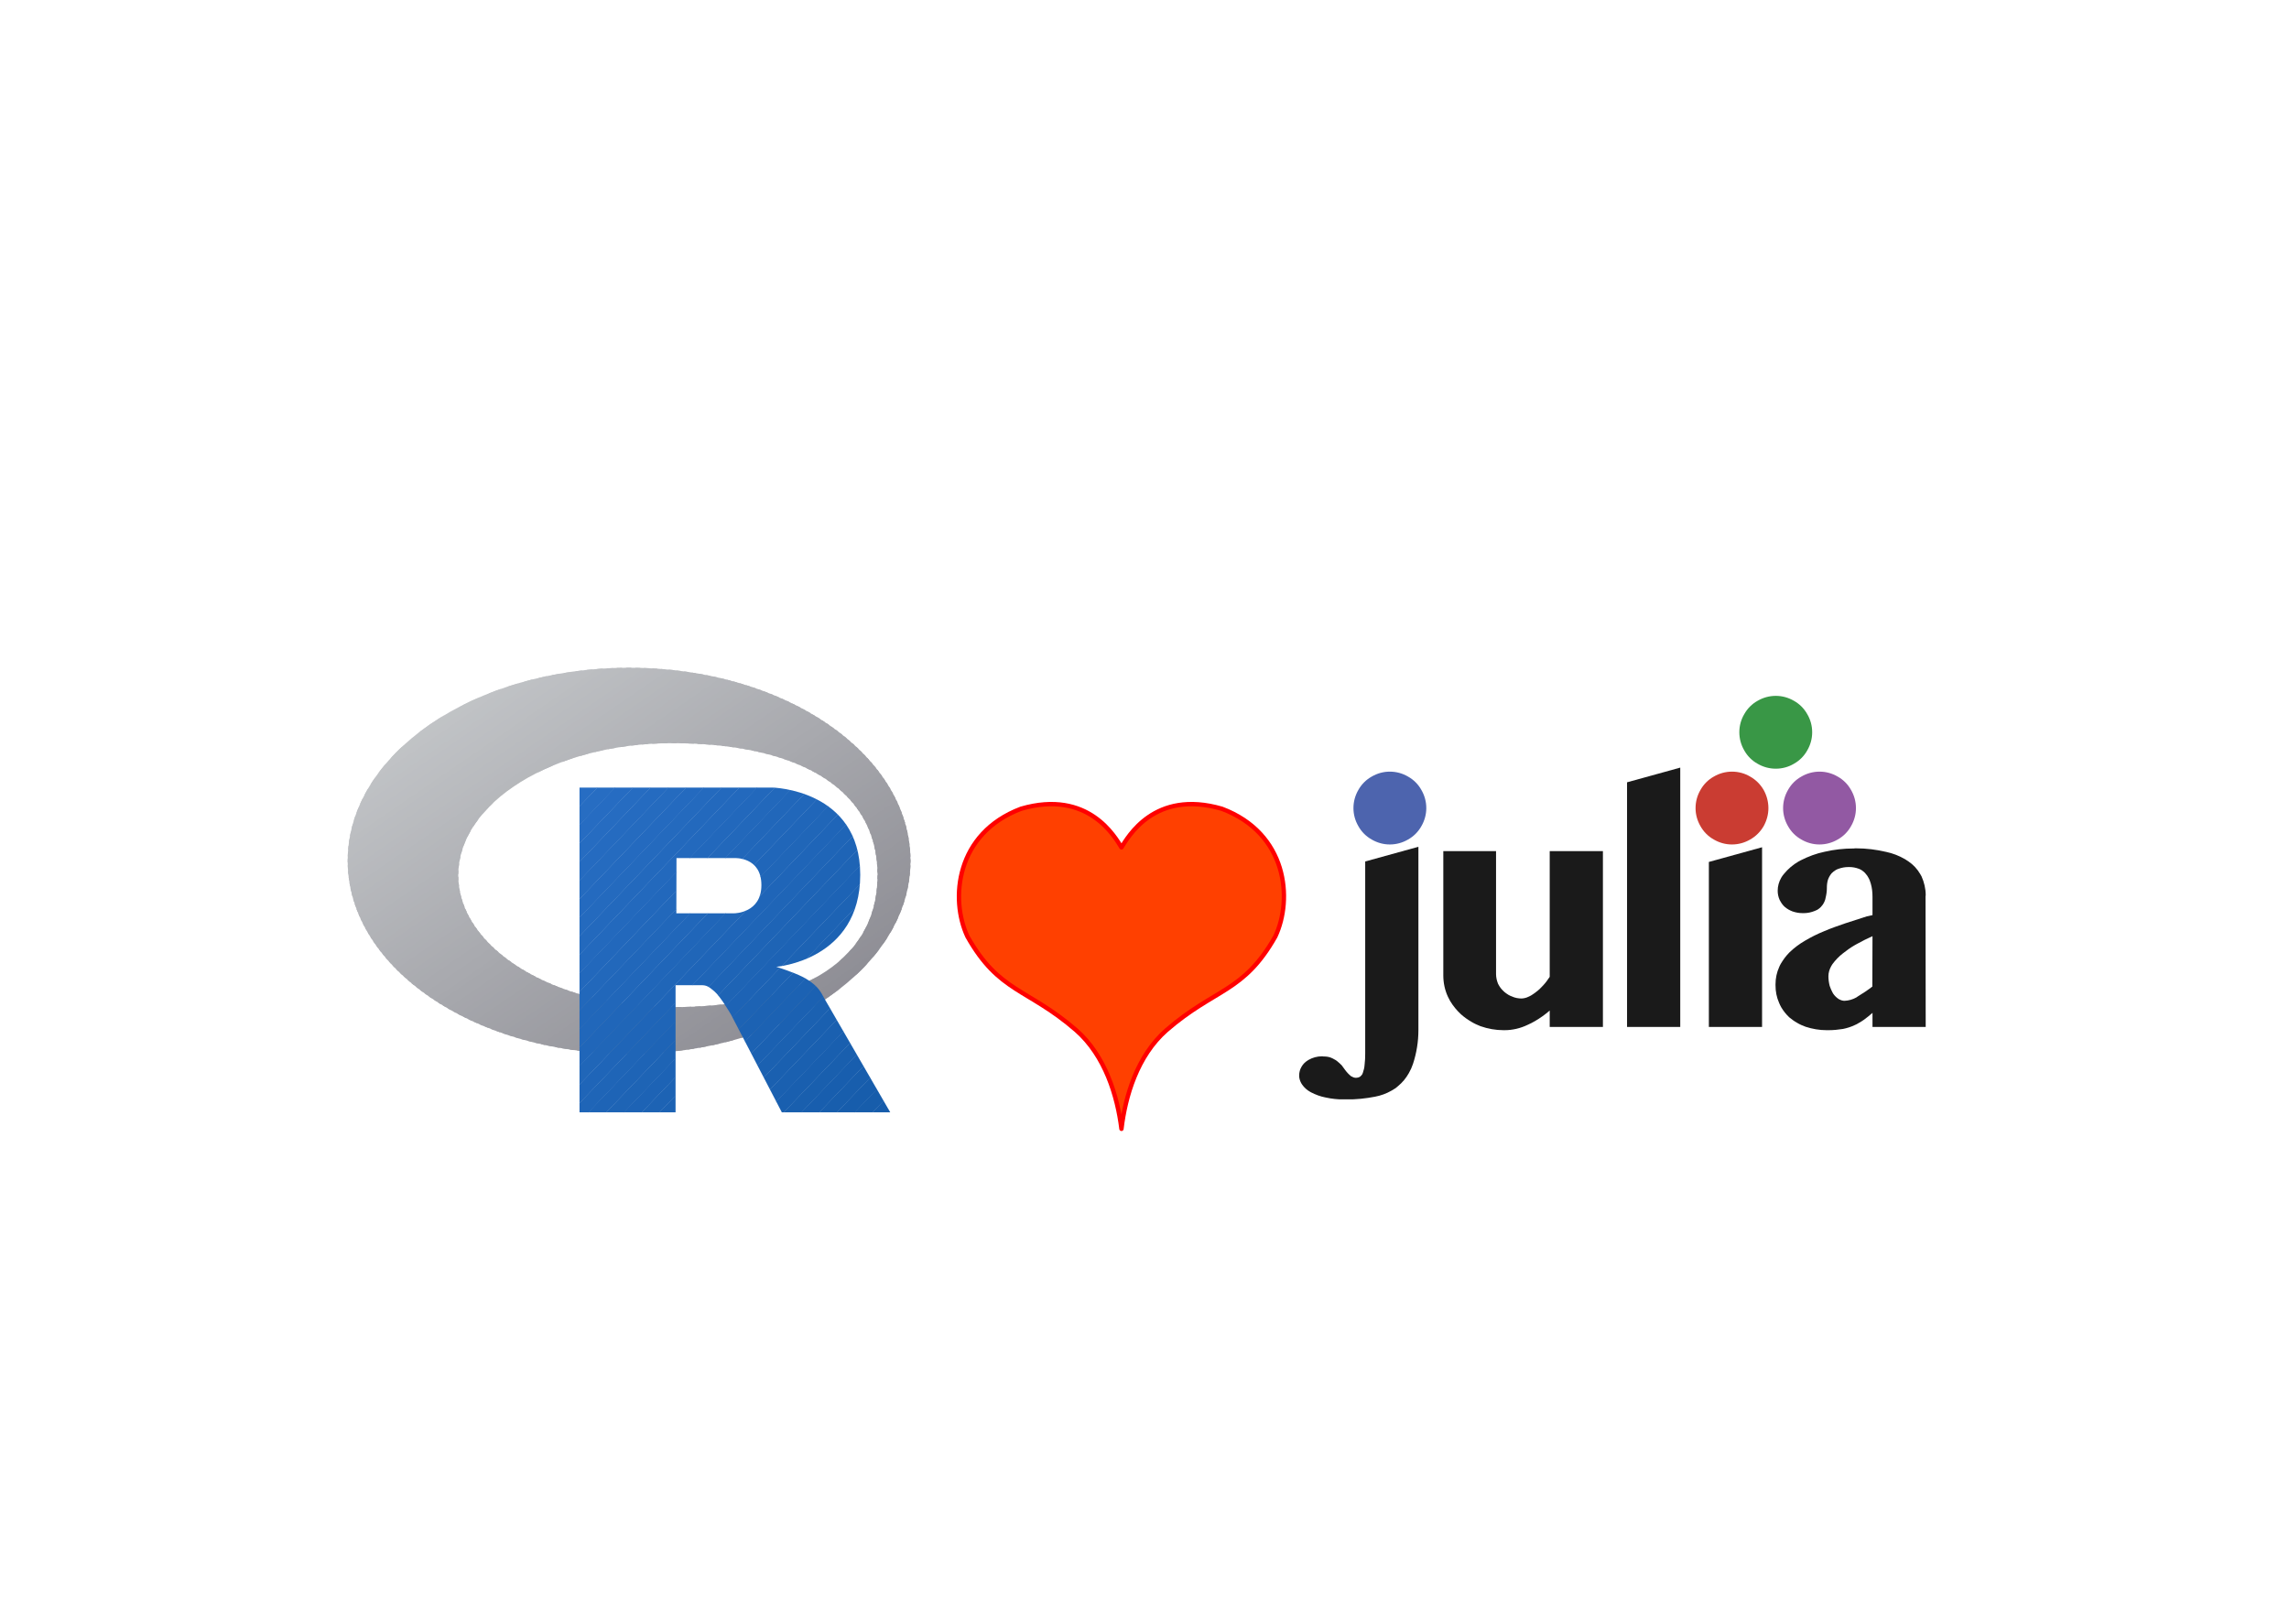 <?xml version="1.0" encoding="UTF-8"?>
<!DOCTYPE svg PUBLIC "-//W3C//DTD SVG 1.1//EN" "http://www.w3.org/Graphics/SVG/1.1/DTD/svg11.dtd">
<svg version="1.2" width="148mm" height="105mm" viewBox="0 0 14800 10500" preserveAspectRatio="xMidYMid" fill-rule="evenodd" stroke-width="28.222" stroke-linejoin="round" xmlns="http://www.w3.org/2000/svg" xmlns:ooo="http://xml.openoffice.org/svg/export" xmlns:xlink="http://www.w3.org/1999/xlink" xmlns:presentation="http://sun.com/xmlns/staroffice/presentation" xmlns:smil="http://www.w3.org/2001/SMIL20/" xmlns:anim="urn:oasis:names:tc:opendocument:xmlns:animation:1.0" xml:space="preserve">
 <defs class="ClipPathGroup">
  <clipPath id="presentation_clip_path" clipPathUnits="userSpaceOnUse">
   <rect x="0" y="0" width="14800" height="10500"/>
  </clipPath>
  <clipPath id="presentation_clip_path_shrink" clipPathUnits="userSpaceOnUse">
   <rect x="14" y="10" width="14771" height="10479"/>
  </clipPath>
 </defs>
 <defs class="TextShapeIndex">
  <g ooo:slide="id1" ooo:id-list="id3 id4 id5"/>
 </defs>
 <defs class="EmbeddedBulletChars">
  <g id="bullet-char-template-57356" transform="scale(0,-0)">
   <path d="M 580,1141 L 1163,571 580,0 -4,571 580,1141 Z"/>
  </g>
  <g id="bullet-char-template-57354" transform="scale(0,-0)">
   <path d="M 8,1128 L 1137,1128 1137,0 8,0 8,1128 Z"/>
  </g>
  <g id="bullet-char-template-10146" transform="scale(0,-0)">
   <path d="M 174,0 L 602,739 174,1481 1456,739 174,0 Z M 1358,739 L 309,1346 659,739 1358,739 Z"/>
  </g>
  <g id="bullet-char-template-10132" transform="scale(0,-0)">
   <path d="M 2015,739 L 1276,0 717,0 1260,543 174,543 174,936 1260,936 717,1481 1274,1481 2015,739 Z"/>
  </g>
  <g id="bullet-char-template-10007" transform="scale(0,-0)">
   <path d="M 0,-2 C -7,14 -16,27 -25,37 L 356,567 C 262,823 215,952 215,954 215,979 228,992 255,992 264,992 276,990 289,987 310,991 331,999 354,1012 L 381,999 492,748 772,1049 836,1024 860,1049 C 881,1039 901,1025 922,1006 886,937 835,863 770,784 769,783 710,716 594,584 L 774,223 C 774,196 753,168 711,139 L 727,119 C 717,90 699,76 672,76 641,76 570,178 457,381 L 164,-76 C 142,-110 111,-127 72,-127 30,-127 9,-110 8,-76 1,-67 -2,-52 -2,-32 -2,-23 -1,-13 0,-2 Z"/>
  </g>
  <g id="bullet-char-template-10004" transform="scale(0,-0)">
   <path d="M 285,-33 C 182,-33 111,30 74,156 52,228 41,333 41,471 41,549 55,616 82,672 116,743 169,778 240,778 293,778 328,747 346,684 L 369,508 C 377,444 397,411 428,410 L 1163,1116 C 1174,1127 1196,1133 1229,1133 1271,1133 1292,1118 1292,1087 L 1292,965 C 1292,929 1282,901 1262,881 L 442,47 C 390,-6 338,-33 285,-33 Z"/>
  </g>
  <g id="bullet-char-template-9679" transform="scale(0,-0)">
   <path d="M 813,0 C 632,0 489,54 383,161 276,268 223,411 223,592 223,773 276,916 383,1023 489,1130 632,1184 813,1184 992,1184 1136,1130 1245,1023 1353,916 1407,772 1407,592 1407,412 1353,268 1245,161 1136,54 992,0 813,0 Z"/>
  </g>
  <g id="bullet-char-template-8226" transform="scale(0,-0)">
   <path d="M 346,457 C 273,457 209,483 155,535 101,586 74,649 74,723 74,796 101,859 155,911 209,963 273,989 346,989 419,989 480,963 531,910 582,859 608,796 608,723 608,648 583,586 532,535 482,483 420,457 346,457 Z"/>
  </g>
  <g id="bullet-char-template-8211" transform="scale(0,-0)">
   <path d="M -4,459 L 1135,459 1135,606 -4,606 -4,459 Z"/>
  </g>
  <g id="bullet-char-template-61548" transform="scale(0,-0)">
   <path d="M 173,740 C 173,903 231,1043 346,1159 462,1274 601,1332 765,1332 928,1332 1067,1274 1183,1159 1299,1043 1357,903 1357,740 1357,577 1299,437 1183,322 1067,206 928,148 765,148 601,148 462,206 346,322 231,437 173,577 173,740 Z"/>
  </g>
 </defs>
 <g>
  <g id="id2" class="Master_Slide">
   <g id="bg-id2" class="Background"/>
   <g id="bo-id2" class="BackgroundObjects"/>
  </g>
 </g>
 <g class="SlideGroup">
  <g>
   <g id="container-id1">
    <g id="id1" class="Slide" clip-path="url(#presentation_clip_path)">
     <g class="Page">
      <g class="Graphic">
       <title>Asset 2
       </title>
       <g id="id3">
        <rect class="BoundingBox" stroke="none" fill="none" x="8400" y="4500" width="4052" height="2610"/>
        <defs>
         <clipPath id="clip_path_1" clipPathUnits="userSpaceOnUse">
          <path d="M 8400,4500 L 12451,4500 12451,7109 8400,7109 8400,4500 Z"/>
         </clipPath>
        </defs>
        <g clip-path="url(#clip_path_1)">
         <path fill="rgb(26,26,26)" stroke="none" d="M 10864,6641 L 10520,6641 10520,5059 10864,4964 10864,6641 Z"/>
         <path fill="rgb(77,100,174)" stroke="none" d="M 8986,5461 L 8986,5461 C 8945,5461 8905,5450 8869,5429 8833,5409 8803,5379 8783,5343 8762,5307 8751,5267 8751,5226 8751,5184 8762,5144 8783,5108 8803,5072 8833,5042 8869,5022 8905,5001 8945,4990 8986,4990 9028,4990 9068,5001 9104,5022 9140,5042 9170,5072 9190,5108 9211,5144 9222,5184 9222,5226 L 9222,5226 9222,5226 C 9222,5267 9211,5307 9190,5343 9170,5379 9140,5409 9104,5429 9068,5450 9028,5461 8986,5461 L 8986,5461 Z"/>
         <path fill="rgb(26,26,26)" stroke="none" d="M 9171,6638 L 9171,6638 C 9171,6646 9171,6654 9171,6662 9171,6736 9159,6810 9136,6880 L 9136,6880 C 9129,6901 9120,6921 9109,6940 9091,6972 9068,7000 9040,7023 L 9040,7023 C 9027,7035 9012,7045 8997,7053 8964,7072 8928,7085 8891,7092 L 8891,7092 C 8830,7104 8769,7110 8707,7110 8704,7110 8701,7110 8698,7110 L 8698,7110 C 8696,7110 8693,7110 8691,7110 8651,7110 8610,7106 8570,7097 L 8570,7097 C 8538,7091 8506,7079 8477,7064 L 8477,7064 C 8475,7063 8472,7061 8470,7060 8450,7049 8433,7033 8420,7015 L 8420,7015 C 8417,7011 8415,7008 8413,7004 8405,6989 8400,6973 8400,6957 L 8400,6957 C 8400,6956 8400,6956 8400,6955 8400,6935 8405,6916 8415,6899 8422,6887 8431,6876 8442,6867 L 8442,6867 C 8448,6862 8455,6858 8461,6854 8487,6839 8517,6831 8547,6831 8550,6831 8553,6831 8557,6832 L 8557,6832 C 8558,6832 8558,6832 8559,6832 8575,6832 8591,6834 8606,6840 L 8606,6840 C 8614,6843 8621,6847 8628,6851 8634,6854 8639,6857 8644,6861 L 8644,6861 C 8655,6870 8665,6879 8675,6889 8683,6900 8690,6910 8697,6919 L 8697,6919 C 8708,6934 8721,6948 8736,6960 L 8736,6960 C 8738,6961 8739,6962 8741,6962 8749,6967 8758,6970 8767,6970 L 8767,6970 C 8767,6970 8767,6970 8767,6970 8776,6970 8784,6968 8792,6964 8792,6964 8793,6963 8793,6963 L 8793,6963 C 8799,6959 8804,6953 8808,6947 8809,6944 8811,6940 8812,6937 L 8812,6937 C 8818,6920 8822,6903 8823,6886 L 8823,6886 C 8826,6862 8827,6838 8827,6814 8827,6811 8827,6808 8827,6805 L 8827,5571 9171,5476 9171,6638 Z"/>
         <path fill="rgb(26,26,26)" stroke="none" d="M 9673,5504 L 9673,6299 9673,6299 C 9673,6299 9673,6299 9673,6299 9673,6321 9678,6342 9686,6362 L 9686,6362 C 9687,6365 9689,6368 9691,6371 9699,6386 9710,6399 9723,6411 L 9723,6411 C 9732,6420 9743,6427 9754,6434 9761,6438 9768,6441 9776,6444 L 9776,6444 C 9795,6453 9817,6457 9838,6457 9839,6457 9839,6457 9839,6457 L 9839,6457 C 9854,6456 9868,6453 9882,6446 L 9882,6446 C 9888,6444 9894,6440 9900,6437 9910,6431 9920,6424 9929,6417 L 9929,6417 C 9947,6404 9963,6389 9977,6373 L 9977,6373 C 9993,6356 10007,6337 10020,6317 L 10020,5504 10364,5504 10364,6641 10020,6641 10020,6535 10020,6535 C 9990,6561 9958,6584 9925,6603 9909,6612 9893,6621 9876,6628 L 9876,6628 C 9830,6650 9779,6662 9728,6662 L 9728,6662 C 9726,6662 9724,6662 9722,6662 9671,6662 9620,6653 9572,6636 L 9572,6636 C 9552,6628 9532,6619 9514,6608 9490,6594 9467,6578 9446,6559 L 9446,6559 C 9419,6534 9395,6505 9376,6473 9371,6464 9367,6455 9362,6446 L 9362,6446 C 9342,6403 9332,6356 9332,6308 9332,6308 9332,6307 9332,6306 L 9332,5504 9673,5504 Z"/>
         <path fill="rgb(202,60,50)" stroke="none" d="M 11198,5461 L 11198,5461 C 11157,5461 11117,5450 11081,5429 11045,5409 11015,5379 10995,5343 10974,5307 10963,5267 10963,5226 10963,5184 10974,5144 10995,5108 11015,5072 11045,5042 11081,5022 11117,5001 11157,4990 11199,4990 11240,4990 11281,5001 11316,5022 11352,5042 11382,5072 11403,5108 11423,5144 11434,5184 11434,5226 L 11434,5226 C 11434,5267 11423,5307 11403,5343 11382,5379 11352,5409 11316,5429 11280,5450 11240,5461 11198,5461 11198,5461 11198,5461 11198,5461 L 11198,5461 Z"/>
         <path fill="rgb(146,89,163)" stroke="none" d="M 11764,5461 L 11764,5461 C 11723,5461 11683,5450 11647,5429 11611,5409 11581,5379 11561,5343 11540,5307 11529,5267 11529,5226 11529,5184 11540,5144 11561,5108 11581,5072 11611,5042 11647,5022 11683,5001 11723,4990 11765,4990 11806,4990 11846,5001 11882,5022 11918,5042 11948,5072 11968,5108 11989,5144 12000,5184 12000,5226 L 12000,5226 C 12000,5267 11989,5307 11968,5343 11948,5379 11918,5409 11882,5429 11846,5450 11806,5461 11764,5461 11764,5461 11764,5461 11764,5461 L 11764,5461 Z"/>
         <path fill="rgb(57,151,70)" stroke="none" d="M 11482,4971 L 11482,4971 C 11440,4971 11400,4960 11364,4939 11328,4919 11298,4889 11278,4853 11257,4817 11246,4777 11246,4735 11246,4694 11257,4653 11278,4618 11298,4582 11328,4552 11364,4532 11400,4511 11440,4500 11482,4500 11523,4500 11563,4511 11599,4532 11635,4552 11665,4582 11685,4618 11706,4653 11717,4694 11717,4735 L 11717,4735 11717,4735 C 11717,4735 11717,4736 11717,4736 11717,4777 11706,4817 11685,4853 11665,4889 11635,4919 11599,4939 11564,4960 11523,4971 11482,4971 11482,4971 11482,4971 11482,4971 L 11482,4971 Z"/>
         <path fill="rgb(26,26,26)" stroke="none" d="M 11049,5574 L 11393,5479 11393,6641 11049,6641 11049,5574 Z"/>
         <path fill="rgb(26,26,26)" stroke="none" d="M 12107,6054 L 12107,6054 C 12073,6069 12040,6086 12007,6104 L 12007,6104 C 12002,6107 11997,6110 11991,6113 11965,6128 11940,6146 11916,6165 L 11916,6165 C 11890,6185 11867,6209 11848,6235 L 11848,6235 C 11845,6239 11843,6244 11840,6248 11829,6268 11822,6290 11822,6313 L 11822,6313 C 11822,6313 11822,6314 11822,6314 11822,6334 11825,6355 11830,6375 L 11830,6375 C 11835,6390 11841,6404 11848,6417 11850,6420 11852,6423 11853,6426 L 11853,6426 C 11862,6439 11873,6450 11886,6459 L 11886,6459 C 11888,6460 11889,6461 11891,6462 11902,6468 11914,6472 11926,6472 L 11926,6472 C 11953,6471 11980,6463 12003,6450 12005,6448 12008,6447 12010,6445 L 12010,6445 C 12043,6425 12075,6404 12106,6380 L 12107,6054 Z M 12451,6641 L 12107,6641 12107,6550 C 12088,6567 12070,6581 12051,6595 L 12051,6595 C 12041,6602 12030,6609 12019,6615 12010,6621 12000,6626 11990,6630 L 11990,6630 C 11967,6641 11941,6649 11916,6654 L 11916,6654 C 11885,6659 11854,6662 11823,6662 11821,6662 11818,6662 11816,6662 L 11816,6662 C 11814,6662 11812,6662 11810,6662 11764,6662 11718,6654 11675,6640 L 11675,6640 C 11656,6633 11637,6625 11619,6614 11601,6604 11585,6592 11569,6579 L 11569,6579 C 11549,6560 11531,6538 11517,6514 11512,6505 11507,6495 11503,6485 L 11503,6485 C 11487,6449 11480,6411 11480,6372 11480,6371 11480,6370 11480,6370 L 11480,6370 C 11480,6368 11480,6366 11480,6365 11480,6326 11488,6288 11504,6253 L 11504,6253 C 11507,6245 11511,6238 11515,6231 11531,6204 11549,6180 11571,6158 L 11571,6158 C 11601,6129 11635,6104 11671,6083 L 11671,6083 C 11672,6082 11672,6082 11673,6082 11712,6059 11752,6039 11794,6022 11838,6003 11884,5987 11931,5971 L 12070,5926 12107,5918 12107,5805 12107,5805 C 12107,5803 12107,5801 12107,5799 12107,5770 12104,5741 12096,5714 L 12096,5714 C 12092,5700 12087,5686 12079,5673 12075,5666 12071,5659 12065,5653 L 12065,5653 C 12057,5642 12046,5633 12035,5626 12029,5623 12024,5620 12018,5618 L 12018,5618 C 11999,5611 11979,5607 11958,5607 11957,5607 11957,5607 11956,5607 L 11956,5607 C 11954,5607 11953,5607 11951,5607 11929,5607 11908,5611 11888,5618 L 11888,5618 C 11881,5620 11876,5623 11870,5626 11860,5632 11851,5639 11843,5647 L 11843,5647 C 11838,5653 11833,5660 11829,5667 11825,5674 11822,5681 11819,5689 L 11819,5689 C 11814,5706 11812,5723 11812,5740 11812,5740 11812,5741 11812,5742 L 11812,5742 C 11812,5743 11812,5743 11812,5744 11812,5764 11809,5785 11804,5805 L 11804,5805 C 11802,5818 11797,5831 11790,5843 11787,5848 11784,5853 11780,5857 L 11780,5857 C 11772,5868 11761,5877 11749,5884 11744,5886 11739,5889 11733,5891 L 11733,5891 C 11711,5900 11687,5905 11664,5905 11661,5905 11659,5905 11656,5905 L 11656,5905 C 11656,5905 11655,5905 11654,5905 11632,5905 11611,5901 11590,5894 L 11590,5894 C 11582,5891 11574,5887 11566,5883 11556,5878 11548,5871 11539,5864 L 11539,5864 C 11528,5854 11519,5842 11512,5829 11509,5825 11508,5821 11506,5818 L 11506,5818 C 11498,5800 11494,5780 11494,5760 11494,5760 11494,5760 11494,5760 L 11494,5760 C 11494,5731 11502,5702 11517,5676 11522,5667 11528,5659 11534,5652 L 11534,5652 C 11561,5619 11593,5592 11629,5571 11633,5569 11637,5567 11642,5564 L 11642,5564 C 11691,5539 11744,5519 11798,5508 L 11798,5508 C 11859,5494 11921,5487 11983,5487 11984,5487 11985,5487 11986,5487 L 11986,5487 C 11991,5486 11996,5486 12001,5486 12066,5486 12131,5494 12195,5509 L 12195,5509 C 12238,5518 12279,5534 12317,5556 12325,5561 12332,5566 12340,5571 L 12340,5571 C 12371,5592 12397,5620 12416,5653 12419,5658 12422,5663 12424,5667 L 12424,5667 C 12441,5705 12451,5747 12451,5788 12451,5790 12451,5793 12450,5795 L 12451,6641 Z"/>
        </g>
       </g>
      </g>
      <g class="Graphic">
       <g id="id4">
        <rect class="BoundingBox" stroke="none" fill="none" x="2241" y="4300" width="3660" height="2907"/>
        <defs>
         <clipPath id="clip_path_2" clipPathUnits="userSpaceOnUse">
          <path d="M 4068,6815 C 3063,6815 2248,6256 2248,5567 2248,4877 3063,4318 4068,4318 5073,4318 5887,4877 5887,5567 5887,6256 5073,6815 4068,6815 L 4068,6815 Z M 4346,4806 C 3582,4806 2963,5188 2963,5660 2963,6131 3582,6513 4346,6513 5110,6513 5674,6252 5674,5660 5674,5068 5110,4806 4346,4806 L 4346,4806 Z"/>
         </clipPath>
        </defs>
        <g clip-path="url(#clip_path_2)">
         <path fill="rgb(203,206,208)" stroke="none" d="M 3526,3429 L 3573,3461 999,5227 953,5195 3526,3429 Z"/>
         <path fill="rgb(202,205,207)" stroke="none" d="M 3556,3449 L 3602,3481 1028,5247 982,5215 3556,3449 Z"/>
         <path fill="rgb(202,205,207)" stroke="none" d="M 3585,3469 L 3632,3501 1058,5267 1011,5236 3585,3469 Z"/>
         <path fill="rgb(201,204,206)" stroke="none" d="M 3615,3490 L 3661,3521 1087,5288 1041,5256 3615,3490 Z"/>
         <path fill="rgb(201,204,206)" stroke="none" d="M 3644,3510 L 3690,3542 1116,5308 1070,5276 3644,3510 Z"/>
         <path fill="rgb(200,203,205)" stroke="none" d="M 3673,3530 L 3720,3562 1146,5328 1099,5296 3673,3530 Z"/>
         <path fill="rgb(200,202,205)" stroke="none" d="M 3703,3550 L 3749,3582 1175,5348 1129,5316 3703,3550 Z"/>
         <path fill="rgb(199,202,204)" stroke="none" d="M 3732,3570 L 3778,3602 1205,5368 1158,5336 3732,3570 Z"/>
         <path fill="rgb(198,201,204)" stroke="none" d="M 3761,3590 L 3808,3622 1234,5388 1187,5356 3761,3590 Z"/>
         <path fill="rgb(198,201,203)" stroke="none" d="M 3791,3610 L 3837,3642 1263,5408 1217,5377 3791,3610 Z"/>
         <path fill="rgb(197,200,202)" stroke="none" d="M 3820,3631 L 3866,3662 1293,5429 1246,5397 3820,3631 Z"/>
         <path fill="rgb(197,199,202)" stroke="none" d="M 3849,3651 L 3896,3683 1322,5449 1275,5417 3849,3651 Z"/>
         <path fill="rgb(196,199,201)" stroke="none" d="M 3879,3671 L 3925,3703 1351,5469 1305,5437 3879,3671 Z"/>
         <path fill="rgb(196,198,201)" stroke="none" d="M 3908,3691 L 3954,3723 1381,5489 1334,5457 3908,3691 Z"/>
         <path fill="rgb(195,198,200)" stroke="none" d="M 3937,3711 L 3984,3743 1410,5509 1363,5477 3937,3711 Z"/>
         <path fill="rgb(194,197,200)" stroke="none" d="M 3967,3731 L 4013,3763 1439,5529 1393,5497 3967,3731 Z"/>
         <path fill="rgb(194,196,199)" stroke="none" d="M 3996,3751 L 4043,3783 1469,5549 1422,5518 3996,3751 Z"/>
         <path fill="rgb(193,196,199)" stroke="none" d="M 4025,3772 L 4072,3803 1498,5570 1452,5538 4025,3772 Z"/>
         <path fill="rgb(193,195,198)" stroke="none" d="M 4055,3792 L 4101,3824 1527,5590 1481,5558 4055,3792 Z"/>
         <path fill="rgb(192,195,197)" stroke="none" d="M 4084,3812 L 4131,3844 1557,5610 1510,5578 4084,3812 Z"/>
         <path fill="rgb(192,194,197)" stroke="none" d="M 4113,3832 L 4160,3864 1586,5630 1540,5598 4113,3832 Z"/>
         <path fill="rgb(191,193,196)" stroke="none" d="M 4143,3852 L 4189,3884 1615,5650 1569,5618 4143,3852 Z"/>
         <path fill="rgb(190,193,196)" stroke="none" d="M 4172,3872 L 4219,3904 1645,5670 1598,5638 4172,3872 Z"/>
         <path fill="rgb(190,192,195)" stroke="none" d="M 4202,3892 L 4248,3924 1674,5690 1628,5658 4202,3892 Z"/>
         <path fill="rgb(189,191,195)" stroke="none" d="M 4231,3912 L 4277,3944 1703,5710 1657,5679 4231,3912 Z"/>
         <path fill="rgb(189,191,194)" stroke="none" d="M 4260,3933 L 4307,3965 1733,5731 1686,5699 4260,3933 Z"/>
         <path fill="rgb(188,190,194)" stroke="none" d="M 4290,3953 L 4336,3985 1762,5751 1716,5719 4290,3953 Z"/>
         <path fill="rgb(188,190,193)" stroke="none" d="M 4319,3973 L 4365,4005 1791,5771 1745,5739 4319,3973 Z"/>
         <path fill="rgb(187,189,192)" stroke="none" d="M 4348,3993 L 4395,4025 1821,5791 1774,5759 4348,3993 Z"/>
         <path fill="rgb(186,188,192)" stroke="none" d="M 4378,4013 L 4424,4045 1850,5811 1804,5779 4378,4013 Z"/>
         <path fill="rgb(186,188,191)" stroke="none" d="M 4407,4033 L 4453,4065 1880,5831 1833,5799 4407,4033 Z"/>
         <path fill="rgb(185,187,191)" stroke="none" d="M 4436,4053 L 4483,4085 1909,5851 1862,5820 4436,4053 Z"/>
         <path fill="rgb(185,187,190)" stroke="none" d="M 4466,4074 L 4512,4105 1938,5872 1892,5840 4466,4074 Z"/>
         <path fill="rgb(184,186,190)" stroke="none" d="M 4495,4094 L 4541,4126 1968,5892 1921,5860 4495,4094 Z"/>
         <path fill="rgb(184,185,189)" stroke="none" d="M 4524,4114 L 4571,4146 1997,5912 1950,5880 4524,4114 Z"/>
         <path fill="rgb(183,185,189)" stroke="none" d="M 4554,4134 L 4600,4166 2026,5932 1980,5900 4554,4134 Z"/>
         <path fill="rgb(182,184,188)" stroke="none" d="M 4583,4154 L 4630,4186 2056,5952 2009,5920 4583,4154 Z"/>
         <path fill="rgb(182,184,187)" stroke="none" d="M 4612,4174 L 4659,4206 2085,5972 2039,5940 4612,4174 Z"/>
         <path fill="rgb(181,183,187)" stroke="none" d="M 4642,4194 L 4688,4226 2114,5992 2068,5961 4642,4194 Z"/>
         <path fill="rgb(181,182,186)" stroke="none" d="M 4671,4215 L 4718,4246 2144,6013 2097,5981 4671,4215 Z"/>
         <path fill="rgb(180,182,186)" stroke="none" d="M 4700,4235 L 4747,4267 2173,6033 2127,6001 4700,4235 Z"/>
         <path fill="rgb(180,181,185)" stroke="none" d="M 4730,4255 L 4776,4287 2202,6053 2156,6021 4730,4255 Z"/>
         <path fill="rgb(179,181,185)" stroke="none" d="M 4759,4275 L 4806,4307 2232,6073 2185,6041 4759,4275 Z"/>
         <path fill="rgb(178,180,184)" stroke="none" d="M 4788,4295 L 4835,4327 2261,6093 2215,6061 4788,4295 Z"/>
         <path fill="rgb(178,179,184)" stroke="none" d="M 4818,4315 L 4864,4347 2290,6113 2244,6081 4818,4315 Z"/>
         <path fill="rgb(177,179,183)" stroke="none" d="M 4847,4335 L 4894,4367 2320,6133 2273,6102 4847,4335 Z"/>
         <path fill="rgb(177,178,182)" stroke="none" d="M 4877,4356 L 4923,4387 2349,6154 2303,6122 4877,4356 Z"/>
         <path fill="rgb(176,178,182)" stroke="none" d="M 4906,4376 L 4952,4408 2378,6174 2332,6142 4906,4376 Z"/>
         <path fill="rgb(176,177,181)" stroke="none" d="M 4935,4396 L 4982,4428 2408,6194 2361,6162 4935,4396 Z"/>
         <path fill="rgb(175,176,181)" stroke="none" d="M 4965,4416 L 5011,4448 2437,6214 2391,6182 4965,4416 Z"/>
         <path fill="rgb(174,176,180)" stroke="none" d="M 4994,4436 L 5040,4468 2467,6234 2420,6202 4994,4436 Z"/>
         <path fill="rgb(174,175,180)" stroke="none" d="M 5023,4456 L 5070,4488 2496,6254 2449,6222 5023,4456 Z"/>
         <path fill="rgb(173,175,179)" stroke="none" d="M 5053,4476 L 5099,4508 2525,6274 2479,6242 5053,4476 Z"/>
         <path fill="rgb(173,174,179)" stroke="none" d="M 5082,4497 L 5128,4528 2555,6295 2508,6263 5082,4497 Z"/>
         <path fill="rgb(172,173,178)" stroke="none" d="M 5111,4517 L 5158,4549 2584,6315 2537,6283 5111,4517 Z"/>
         <path fill="rgb(172,173,177)" stroke="none" d="M 5141,4537 L 5187,4569 2613,6335 2567,6303 5141,4537 Z"/>
         <path fill="rgb(171,172,177)" stroke="none" d="M 5170,4557 L 5216,4589 2643,6355 2596,6323 5170,4557 Z"/>
         <path fill="rgb(170,172,176)" stroke="none" d="M 5199,4577 L 5246,4609 2672,6375 2625,6343 5199,4577 Z"/>
         <path fill="rgb(170,171,176)" stroke="none" d="M 5229,4597 L 5275,4629 2701,6395 2655,6363 5229,4597 Z"/>
         <path fill="rgb(169,170,175)" stroke="none" d="M 5258,4617 L 5305,4649 2731,6415 2684,6383 5258,4617 Z"/>
         <path fill="rgb(169,170,175)" stroke="none" d="M 5287,4637 L 5334,4669 2760,6435 2714,6404 5287,4637 Z"/>
         <path fill="rgb(168,169,174)" stroke="none" d="M 5317,4658 L 5363,4689 2789,6456 2743,6424 5317,4658 Z"/>
         <path fill="rgb(168,169,174)" stroke="none" d="M 5346,4678 L 5393,4710 2819,6476 2772,6444 5346,4678 Z"/>
         <path fill="rgb(167,168,173)" stroke="none" d="M 5375,4698 L 5422,4730 2848,6496 2802,6464 5375,4698 Z"/>
         <path fill="rgb(166,167,172)" stroke="none" d="M 5405,4718 L 5451,4750 2877,6516 2831,6484 5405,4718 Z"/>
         <path fill="rgb(166,167,172)" stroke="none" d="M 5434,4738 L 5481,4770 2907,6536 2860,6504 5434,4738 Z"/>
         <path fill="rgb(165,166,171)" stroke="none" d="M 5464,4758 L 5510,4790 2936,6556 2890,6524 5464,4758 Z"/>
         <path fill="rgb(165,165,171)" stroke="none" d="M 5493,4778 L 5539,4810 2965,6576 2919,6545 5493,4778 Z"/>
         <path fill="rgb(164,165,170)" stroke="none" d="M 5522,4799 L 5569,4830 2995,6597 2948,6565 5522,4799 Z"/>
         <path fill="rgb(163,164,170)" stroke="none" d="M 5552,4819 L 5598,4851 3024,6617 2978,6585 5552,4819 Z"/>
         <path fill="rgb(163,164,169)" stroke="none" d="M 5581,4839 L 5627,4871 3053,6637 3007,6605 5581,4839 Z"/>
         <path fill="rgb(162,163,168)" stroke="none" d="M 5610,4859 L 5657,4891 3083,6657 3036,6625 5610,4859 Z"/>
         <path fill="rgb(162,162,168)" stroke="none" d="M 5640,4879 L 5686,4911 3112,6677 3066,6645 5640,4879 Z"/>
         <path fill="rgb(161,162,167)" stroke="none" d="M 5669,4899 L 5715,4931 3142,6697 3095,6665 5669,4899 Z"/>
         <path fill="rgb(161,161,167)" stroke="none" d="M 5698,4919 L 5745,4951 3171,6717 3124,6686 5698,4919 Z"/>
         <path fill="rgb(160,161,166)" stroke="none" d="M 5728,4940 L 5774,4971 3200,6738 3154,6706 5728,4940 Z"/>
         <path fill="rgb(159,160,166)" stroke="none" d="M 5757,4960 L 5803,4992 3230,6758 3183,6726 5757,4960 Z"/>
         <path fill="rgb(159,159,165)" stroke="none" d="M 5786,4980 L 5833,5012 3259,6778 3212,6746 5786,4980 Z"/>
         <path fill="rgb(158,159,165)" stroke="none" d="M 5816,5000 L 5862,5032 3288,6798 3242,6766 5816,5000 Z"/>
         <path fill="rgb(158,158,164)" stroke="none" d="M 5845,5020 L 5892,5052 3318,6818 3271,6786 5845,5020 Z"/>
         <path fill="rgb(157,158,163)" stroke="none" d="M 5874,5040 L 5921,5072 3347,6838 3301,6806 5874,5040 Z"/>
         <path fill="rgb(157,157,163)" stroke="none" d="M 5904,5060 L 5950,5092 3376,6858 3330,6827 5904,5060 Z"/>
         <path fill="rgb(156,156,162)" stroke="none" d="M 5933,5081 L 5980,5112 3406,6879 3359,6847 5933,5081 Z"/>
         <path fill="rgb(155,156,162)" stroke="none" d="M 5962,5101 L 6009,5133 3435,6899 3389,6867 5962,5101 Z"/>
         <path fill="rgb(155,155,161)" stroke="none" d="M 5992,5121 L 6038,5153 3464,6919 3418,6887 5992,5121 Z"/>
         <path fill="rgb(154,155,161)" stroke="none" d="M 6021,5141 L 6068,5173 3494,6939 3447,6907 6021,5141 Z"/>
         <path fill="rgb(154,154,160)" stroke="none" d="M 6051,5161 L 6097,5193 3523,6959 3477,6927 6051,5161 Z"/>
         <path fill="rgb(153,153,160)" stroke="none" d="M 6080,5181 L 6126,5213 3552,6979 3506,6947 6080,5181 Z"/>
         <path fill="rgb(153,153,159)" stroke="none" d="M 6109,5201 L 6156,5233 3582,6999 3535,6967 6109,5201 Z"/>
         <path fill="rgb(152,152,158)" stroke="none" d="M 6139,5221 L 6185,5253 3611,7020 3565,6988 6139,5221 Z"/>
         <path fill="rgb(151,152,158)" stroke="none" d="M 6168,5242 L 6214,5274 3640,7040 3594,7008 6168,5242 Z"/>
         <path fill="rgb(151,151,157)" stroke="none" d="M 6197,5262 L 6244,5294 3670,7060 3623,7028 6197,5262 Z"/>
         <path fill="rgb(150,150,157)" stroke="none" d="M 6227,5282 L 6273,5314 3699,7080 3653,7048 6227,5282 Z"/>
         <path fill="rgb(150,150,156)" stroke="none" d="M 6256,5302 L 6302,5334 3729,7100 3682,7068 6256,5302 Z"/>
         <path fill="rgb(149,149,156)" stroke="none" d="M 6285,5322 L 6332,5354 3758,7120 3711,7088 6285,5322 Z"/>
         <path fill="rgb(149,149,155)" stroke="none" d="M 6315,5342 L 6361,5374 3787,7140 3741,7108 6315,5342 Z"/>
         <path fill="rgb(148,148,155)" stroke="none" d="M 6344,5362 L 6390,5394 3817,7160 3770,7129 6344,5362 Z"/>
         <path fill="rgb(147,147,154)" stroke="none" d="M 6373,5383 L 6420,5414 3846,7181 3799,7149 6373,5383 Z"/>
         <path fill="rgb(147,147,153)" stroke="none" d="M 6403,5403 L 6449,5435 3875,7201 3829,7169 6403,5403 Z"/>
         <path fill="rgb(146,146,153)" stroke="none" d="M 6432,5423 L 6479,5455 3905,7221 3858,7189 6432,5423 Z"/>
         <path fill="rgb(146,146,152)" stroke="none" d="M 6461,5443 L 6508,5475 3934,7241 3888,7209 6461,5443 Z"/>
         <path fill="rgb(145,145,152)" stroke="none" d="M 6491,5463 L 6537,5495 3963,7261 3917,7229 6491,5463 Z"/>
         <path fill="rgb(145,144,151)" stroke="none" d="M 6520,5483 L 6567,5515 3993,7281 3946,7249 6520,5483 Z"/>
         <path fill="rgb(144,144,151)" stroke="none" d="M 6549,5503 L 6596,5535 4022,7301 3976,7270 6549,5503 Z"/>
         <path fill="rgb(143,143,150)" stroke="none" d="M 6579,5524 L 6625,5555 4051,7322 4005,7290 6579,5524 Z"/>
         <path fill="rgb(143,142,150)" stroke="none" d="M 6608,5544 L 6655,5576 4081,7342 4034,7310 6608,5544 Z"/>
         <path fill="rgb(142,142,149)" stroke="none" d="M 6637,5564 L 6684,5596 4110,7362 4064,7330 6637,5564 Z"/>
         <path fill="rgb(142,141,148)" stroke="none" d="M 6667,5584 L 6713,5616 4139,7382 4093,7350 6667,5584 Z"/>
         <path fill="rgb(141,141,148)" stroke="none" d="M 6696,5604 L 6743,5636 4169,7402 4122,7370 6696,5604 Z"/>
         <path fill="rgb(141,140,147)" stroke="none" d="M 6726,5624 L 6772,5656 4198,7422 4152,7390 6726,5624 Z"/>
         <path fill="rgb(140,139,147)" stroke="none" d="M 6755,5644 L 6801,5676 4227,7442 4181,7411 6755,5644 Z"/>
         <path fill="rgb(139,139,146)" stroke="none" d="M 6784,5665 L 6831,5696 4257,7463 4210,7431 6784,5665 Z"/>
         <path fill="rgb(139,138,146)" stroke="none" d="M 6814,5685 L 6860,5717 4286,7483 4240,7451 6814,5685 Z"/>
         <path fill="rgb(138,138,145)" stroke="none" d="M 6843,5705 L 6889,5737 4316,7503 4269,7471 6843,5705 Z"/>
         <path fill="rgb(138,137,145)" stroke="none" d="M 6872,5725 L 6919,5757 4345,7523 4298,7491 6872,5725 Z"/>
         <path fill="rgb(137,136,144)" stroke="none" d="M 6902,5745 L 6948,5777 4374,7543 4328,7511 6902,5745 Z"/>
         <path fill="rgb(137,136,143)" stroke="none" d="M 6931,5765 L 6977,5797 4404,7563 4357,7531 6931,5765 Z"/>
         <path fill="rgb(136,135,143)" stroke="none" d="M 6960,5785 L 7007,5817 4433,7583 4386,7551 6960,5785 Z"/>
         <path fill="rgb(135,135,142)" stroke="none" d="M 6990,5806 L 7036,5837 4462,7604 4416,7572 6990,5806 Z"/>
         <path fill="rgb(135,134,142)" stroke="none" d="M 7019,5826 L 7065,5858 4492,7624 4445,7592 7019,5826 Z"/>
         <path fill="rgb(134,133,141)" stroke="none" d="M 7048,5846 L 7095,5878 4521,7644 4474,7612 7048,5846 Z"/>
         <path fill="rgb(134,133,141)" stroke="none" d="M 7078,5866 L 7124,5898 4550,7664 4504,7632 7078,5866 Z"/>
         <path fill="rgb(133,132,140)" stroke="none" d="M 7107,5886 L 7154,5918 4580,7684 4533,7652 7107,5886 Z"/>
         <path fill="rgb(133,132,140)" stroke="none" d="M 7136,5906 L 7183,5938 4609,7704 4563,7672 7136,5906 Z"/>
        </g>
        <defs>
         <clipPath id="clip_path_3" clipPathUnits="userSpaceOnUse">
          <path d="M 5019,6252 C 5019,6252 5129,6286 5193,6319 5216,6331 5254,6354 5282,6384 5309,6413 5322,6443 5322,6443 L 5756,7193 5055,7193 4727,6562 C 4727,6562 4659,6444 4618,6410 4584,6381 4569,6371 4535,6371 4511,6371 4368,6371 4368,6371 L 4368,7193 3747,7193 3747,5093 4994,5093 C 4994,5093 5562,5104 5562,5657 5562,6211 5019,6252 5019,6252 L 5019,6252 Z M 4749,5549 L 4374,5549 4373,5906 4749,5906 C 4749,5906 4923,5905 4923,5724 4923,5539 4749,5549 4749,5549 L 4749,5549 Z"/>
         </clipPath>
        </defs>
        <g clip-path="url(#clip_path_3)">
         <path fill="rgb(39,109,195)" stroke="none" d="M 4499,4307 L 4557,4368 2801,6204 2742,6143 4499,4307 Z"/>
         <path fill="rgb(39,109,194)" stroke="none" d="M 4556,4367 L 4615,4428 2859,6264 2800,6203 4556,4367 Z"/>
         <path fill="rgb(38,108,194)" stroke="none" d="M 4613,4427 L 4672,4488 2916,6324 2857,6263 4613,4427 Z"/>
         <path fill="rgb(38,108,193)" stroke="none" d="M 4671,4487 L 4729,4548 2973,6384 2915,6323 4671,4487 Z"/>
         <path fill="rgb(37,107,192)" stroke="none" d="M 4728,4547 L 4787,4608 3031,6444 2972,6383 4728,4547 Z"/>
         <path fill="rgb(37,107,191)" stroke="none" d="M 4786,4607 L 4844,4668 3088,6504 3029,6443 4786,4607 Z"/>
         <path fill="rgb(36,106,191)" stroke="none" d="M 4843,4667 L 4902,4728 3145,6564 3087,6503 4843,4667 Z"/>
         <path fill="rgb(36,106,190)" stroke="none" d="M 4900,4727 L 4959,4788 3203,6624 3144,6563 4900,4727 Z"/>
         <path fill="rgb(35,105,189)" stroke="none" d="M 4958,4787 L 5016,4848 3260,6684 3202,6623 4958,4787 Z"/>
         <path fill="rgb(35,105,189)" stroke="none" d="M 5015,4847 L 5074,4908 3318,6744 3259,6683 5015,4847 Z"/>
         <path fill="rgb(34,104,188)" stroke="none" d="M 5072,4907 L 5131,4968 3375,6804 3316,6743 5072,4907 Z"/>
         <path fill="rgb(34,104,187)" stroke="none" d="M 5130,4967 L 5189,5028 3432,6864 3374,6803 5130,4967 Z"/>
         <path fill="rgb(33,103,186)" stroke="none" d="M 5187,5027 L 5246,5088 3490,6924 3431,6863 5187,5027 Z"/>
         <path fill="rgb(33,103,186)" stroke="none" d="M 5245,5087 L 5303,5148 3547,6984 3488,6923 5245,5087 Z"/>
         <path fill="rgb(32,102,185)" stroke="none" d="M 5302,5147 L 5361,5208 3605,7044 3546,6983 5302,5147 Z"/>
         <path fill="rgb(32,102,184)" stroke="none" d="M 5359,5207 L 5418,5268 3662,7104 3603,7043 5359,5207 Z"/>
         <path fill="rgb(31,101,184)" stroke="none" d="M 5417,5267 L 5476,5328 3719,7164 3661,7103 5417,5267 Z"/>
         <path fill="rgb(31,101,183)" stroke="none" d="M 5474,5327 L 5533,5388 3777,7224 3718,7163 5474,5327 Z"/>
         <path fill="rgb(30,100,182)" stroke="none" d="M 5532,5387 L 5590,5448 3834,7284 3775,7223 5532,5387 Z"/>
         <path fill="rgb(30,100,181)" stroke="none" d="M 5589,5447 L 5648,5508 3892,7344 3833,7283 5589,5447 Z"/>
         <path fill="rgb(29,99,181)" stroke="none" d="M 5646,5507 L 5705,5568 3949,7404 3890,7343 5646,5507 Z"/>
         <path fill="rgb(29,99,180)" stroke="none" d="M 5704,5567 L 5762,5628 4006,7464 3948,7403 5704,5567 Z"/>
         <path fill="rgb(28,98,179)" stroke="none" d="M 5761,5627 L 5820,5688 4064,7524 4005,7463 5761,5627 Z"/>
         <path fill="rgb(28,98,179)" stroke="none" d="M 5819,5687 L 5877,5748 4121,7584 4062,7523 5819,5687 Z"/>
         <path fill="rgb(27,97,178)" stroke="none" d="M 5876,5747 L 5935,5808 4178,7644 4120,7583 5876,5747 Z"/>
         <path fill="rgb(27,97,177)" stroke="none" d="M 5933,5807 L 5992,5868 4236,7704 4177,7643 5933,5807 Z"/>
         <path fill="rgb(26,96,176)" stroke="none" d="M 5991,5867 L 6049,5928 4293,7764 4235,7703 5991,5867 Z"/>
         <path fill="rgb(26,96,176)" stroke="none" d="M 6048,5927 L 6107,5988 4351,7824 4292,7763 6048,5927 Z"/>
         <path fill="rgb(25,95,175)" stroke="none" d="M 6105,5987 L 6164,6048 4408,7884 4349,7823 6105,5987 Z"/>
         <path fill="rgb(25,95,174)" stroke="none" d="M 6163,6047 L 6222,6108 4465,7944 4407,7883 6163,6047 Z"/>
         <path fill="rgb(24,94,174)" stroke="none" d="M 6220,6107 L 6279,6168 4523,8004 4464,7943 6220,6107 Z"/>
         <path fill="rgb(24,94,173)" stroke="none" d="M 6278,6167 L 6336,6228 4580,8064 4522,8003 6278,6167 Z"/>
         <path fill="rgb(23,93,172)" stroke="none" d="M 6335,6227 L 6394,6288 4638,8124 4579,8063 6335,6227 Z"/>
         <path fill="rgb(23,93,171)" stroke="none" d="M 6392,6287 L 6451,6348 4695,8184 4636,8123 6392,6287 Z"/>
         <path fill="rgb(22,92,171)" stroke="none" d="M 6450,6347 L 6509,6408 4752,8244 4694,8183 6450,6347 Z"/>
        </g>
       </g>
      </g>
      <g class="com.sun.star.drawing.CustomShape">
       <g id="id5">
        <rect class="BoundingBox" stroke="none" fill="none" x="6199" y="5199" width="2105" height="2103"/>
        <path fill="rgb(255,64,0)" stroke="none" d="M 7251,7300 C 7225,7089 7147,6828 6958,6662 6643,6389 6460,6420 6255,6056 6142,5814 6180,5389 6602,5230 7038,5103 7211,5416 7251,5480 7292,5416 7463,5103 7900,5230 8323,5389 8360,5814 8246,6056 8040,6420 7857,6389 7542,6662 7353,6828 7276,7089 7251,7300 L 7251,7300 Z"/>
        <path fill="none" stroke="rgb(255,0,0)" d="M 7251,7300 C 7225,7089 7147,6828 6958,6662 6643,6389 6460,6420 6255,6056 6142,5814 6180,5389 6602,5230 7038,5103 7211,5416 7251,5480 7292,5416 7463,5103 7900,5230 8323,5389 8360,5814 8246,6056 8040,6420 7857,6389 7542,6662 7353,6828 7276,7089 7251,7300 Z"/>
       </g>
      </g>
     </g>
    </g>
   </g>
  </g>
 </g>
</svg>